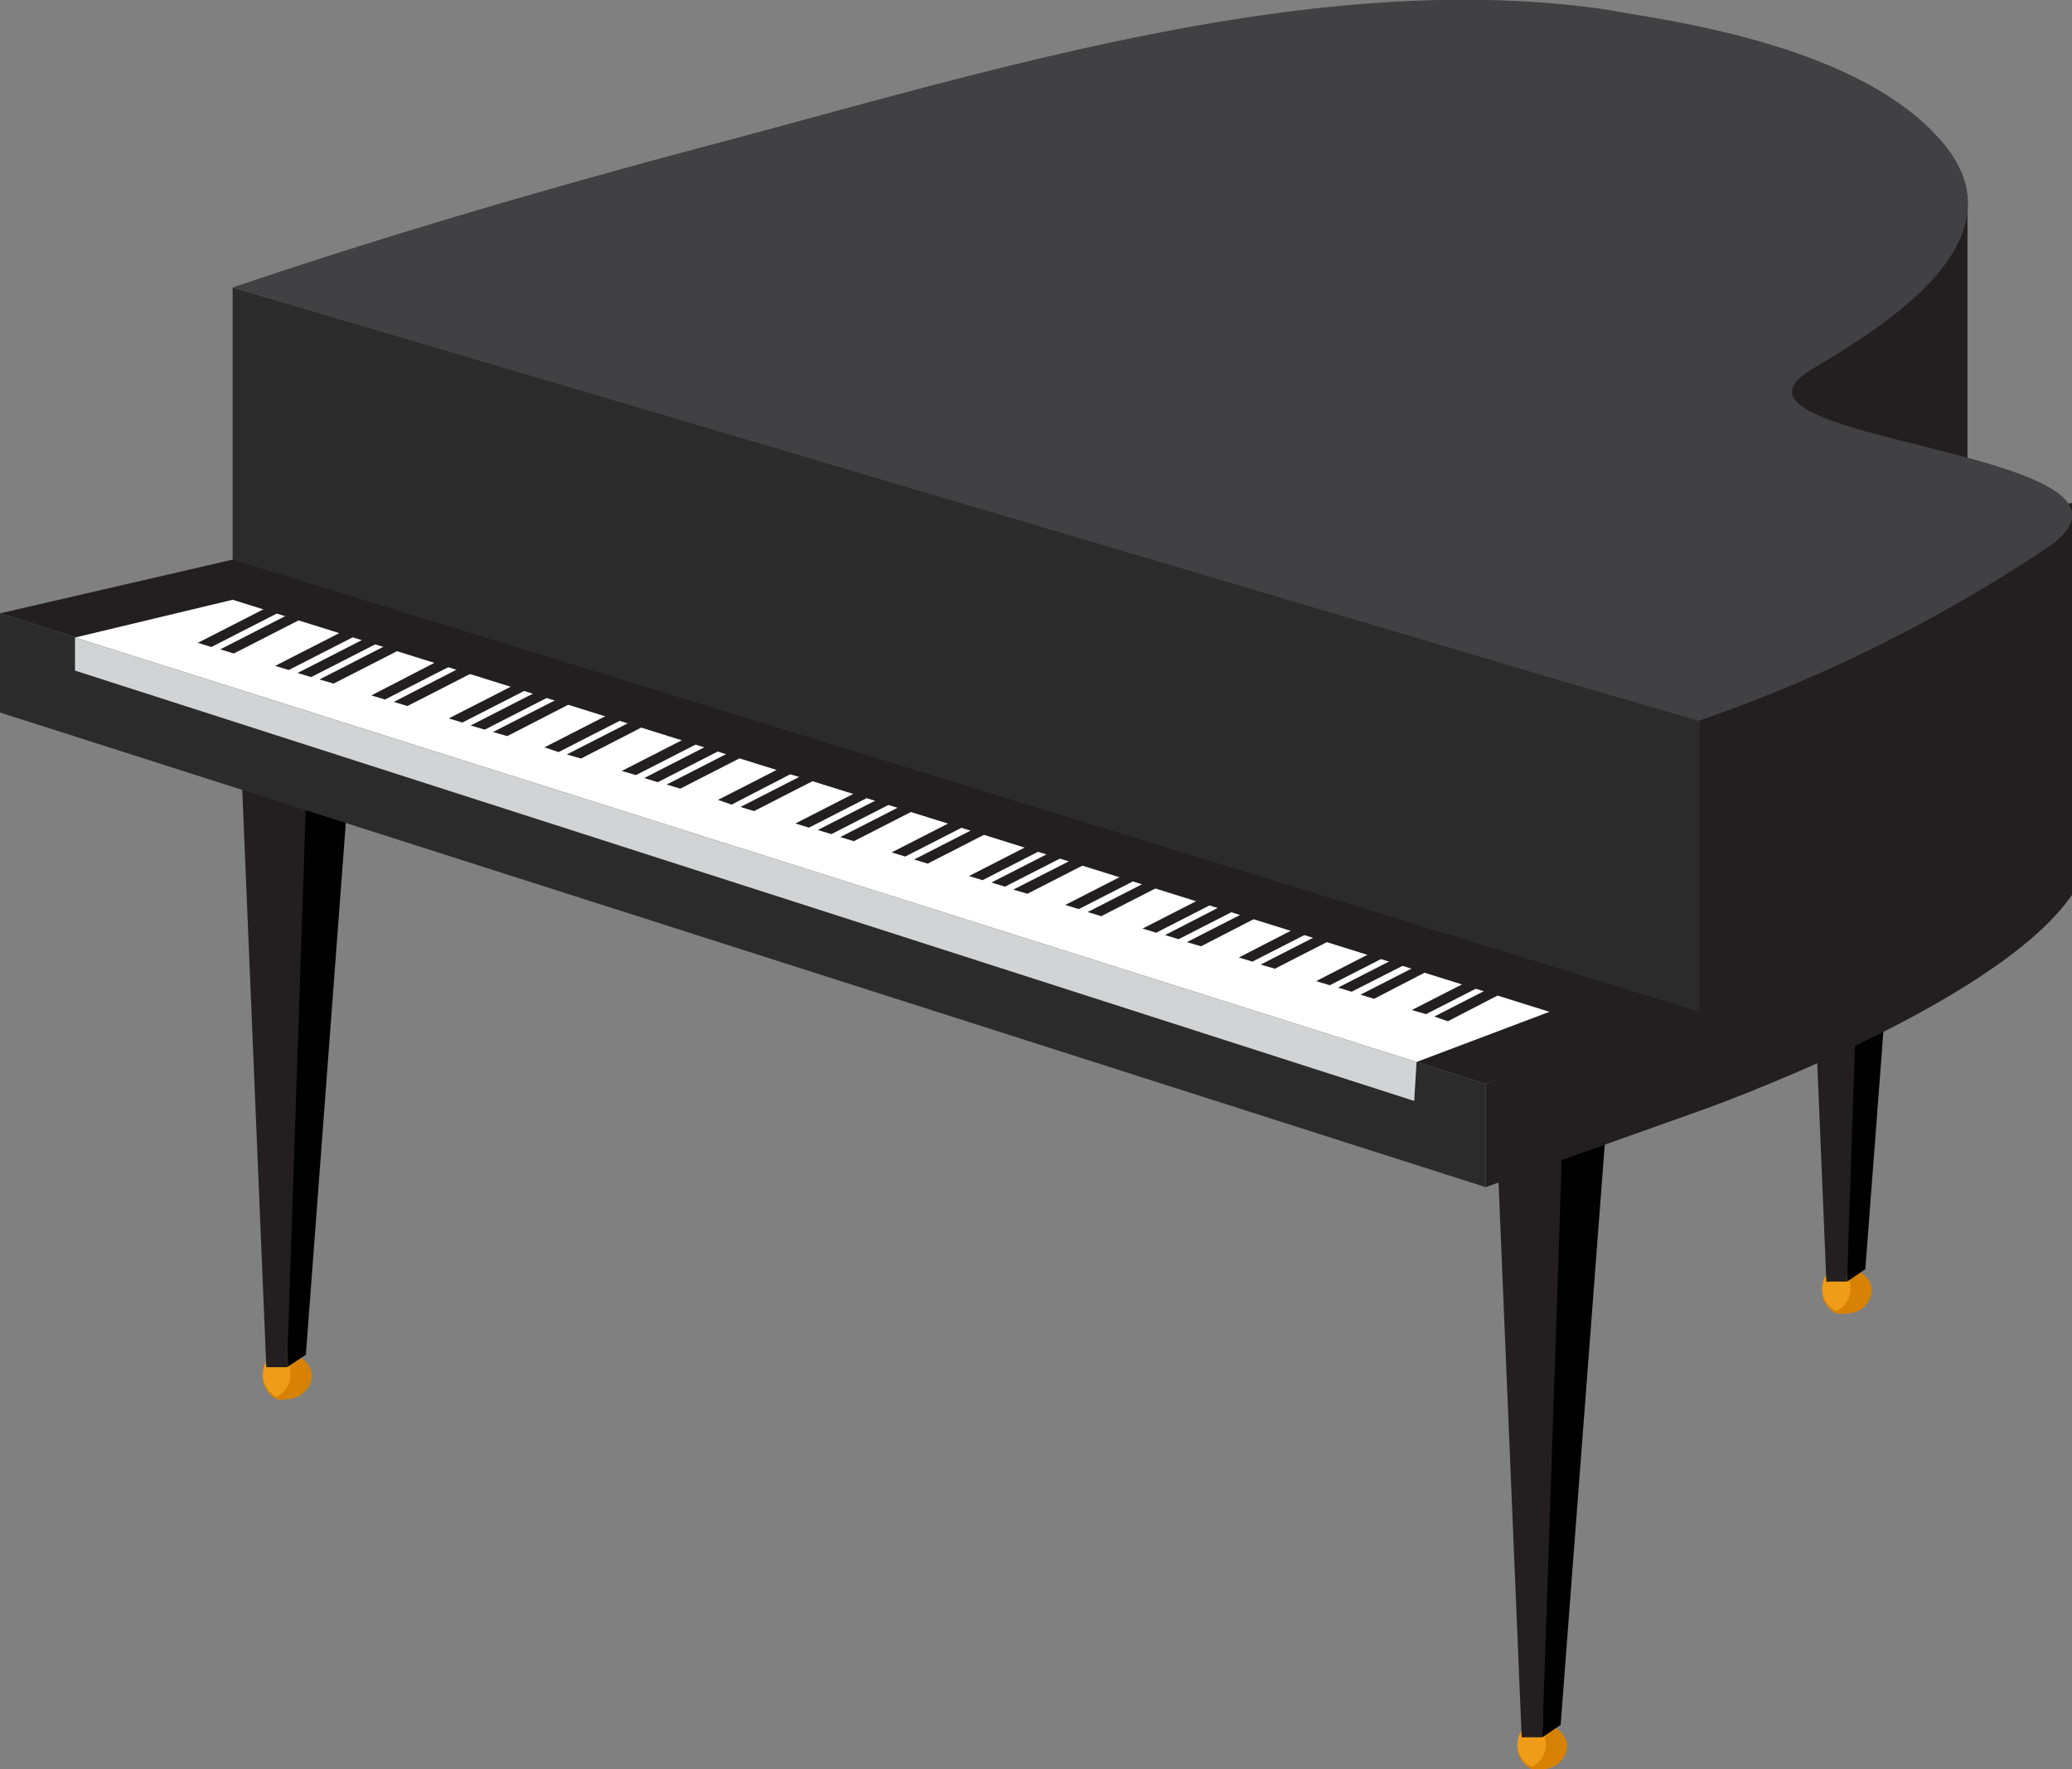 <svg xmlns="http://www.w3.org/2000/svg" viewBox="0 0 35.09 29.97"><rect x="0" y="0" width="35.09" height="29.97" fill="#808080" stroke="none"/><defs><style>.cls-1{fill:#d88205;}.cls-2{fill:#ef9d18;}.cls-3{fill:#231f20;}.cls-4{fill:#2b2b2b;}.cls-5{fill:#414042;}.cls-6{fill:#fff;}.cls-7{fill:#d1d3d4;}</style></defs><g id="Camada_2" data-name="Camada 2"><g id="Layer_1" data-name="Layer 1"><path class="cls-1" d="M31.7,21.83a.42.42,0,0,1-.42.42.58.58,0,0,1-.18,0,.42.42,0,0,1,0-.76.39.39,0,0,1,.18,0A.42.42,0,0,1,31.7,21.83Z"/><path class="cls-2" d="M31.34,21.83a.42.42,0,0,1-.24.38.42.42,0,0,1,0-.76A.42.42,0,0,1,31.34,21.83Z"/><polygon points="31.28 21.71 31.59 21.5 32.44 10.31 31.45 11.61 31.28 21.71"/><polygon class="cls-3" points="31.28 21.71 30.93 21.71 30.36 8.03 31.74 8.03 31.28 21.71"/><path class="cls-1" d="M5.28,23.28a.42.42,0,0,1-.42.42.39.39,0,0,1-.18,0,.43.43,0,0,1,0-.76.39.39,0,0,1,.18,0A.41.41,0,0,1,5.28,23.28Z"/><path class="cls-2" d="M4.92,23.28a.41.41,0,0,1-.24.38.43.43,0,0,1,0-.76A.41.41,0,0,1,4.92,23.28Z"/><polygon points="4.86 23.16 5.18 22.95 6.02 11.76 5.04 13.06 4.86 23.16"/><polygon class="cls-3" points="4.86 23.16 4.51 23.16 3.94 9.48 5.32 9.48 4.86 23.16"/><path class="cls-1" d="M26.54,29.55a.42.42,0,0,1-.42.42.58.58,0,0,1-.18,0,.42.42,0,0,1,0-.76.39.39,0,0,1,.18,0A.42.42,0,0,1,26.54,29.55Z"/><path class="cls-2" d="M26.18,29.55a.42.42,0,0,1-.24.38.42.42,0,0,1,0-.76A.42.42,0,0,1,26.18,29.55Z"/><polygon points="26.12 29.43 26.43 29.22 27.28 18.03 26.29 19.33 26.12 29.43"/><polygon class="cls-3" points="26.12 29.43 25.77 29.43 25.2 15.75 26.58 15.75 26.12 29.43"/><path class="cls-3" d="M28.78,18.82s5-1.76,6.31-3.66V8.52L26.79,9.9Z"/><polygon class="cls-3" points="33.32 3.49 33.32 8.91 27.91 8.91 27.5 4.87 33.32 3.49"/><polygon class="cls-4" points="28.78 12.19 28.78 18.82 3.94 10.7 3.94 4.87 26.81 11.61 28.78 12.19"/><path class="cls-5" d="M34.77,9.21a25.69,25.69,0,0,1-6,3l-2-.58L3.94,4.87c2.75-.93,5.54-1.74,8.34-2.48C16.93,1.15,22.34-.54,27.19.16l.93.16C29.85.63,32,1.22,33,2.54c1.18,1.6-1.12,3-2.29,3.7C28.56,7.48,36.79,7.61,34.77,9.21Z"/><polygon class="cls-3" points="3.94 9.48 0 10.39 25.16 18.36 28.78 17.14 3.94 9.48"/><polygon class="cls-3" points="28.78 17.14 25.16 18.36 25.16 20.11 28.78 18.82 28.78 17.14"/><polygon class="cls-4" points="0 10.39 25.16 18.36 25.16 20.11 0 12.07 0 10.39"/><polygon class="cls-6" points="1.27 10.8 3.94 10.16 26.24 17.14 23.99 17.99 1.27 10.8"/><polygon class="cls-7" points="1.27 10.8 1.27 11.36 23.95 18.65 23.99 17.99 1.27 10.8"/><polygon class="cls-3" points="3.58 10.96 3.35 10.89 5.09 10 5.32 10.07 3.58 10.96"/><polygon class="cls-3" points="3.96 11.07 3.73 11 5.47 10.11 5.7 10.18 3.96 11.07"/><polygon class="cls-3" points="4.89 11.35 4.66 11.28 6.4 10.39 6.63 10.46 4.89 11.35"/><polygon class="cls-3" points="5.27 11.47 5.04 11.4 6.78 10.51 7.01 10.58 5.27 11.47"/><polygon class="cls-3" points="5.65 11.58 5.41 11.51 7.15 10.62 7.39 10.69 5.65 11.58"/><polygon class="cls-3" points="6.52 11.85 6.29 11.78 8.03 10.88 8.26 10.96 6.52 11.85"/><polygon class="cls-3" points="6.9 11.96 6.67 11.89 8.4 11 8.64 11.07 6.9 11.96"/><polygon class="cls-3" points="7.83 12.24 7.6 12.17 9.34 11.28 9.57 11.35 7.83 12.24"/><polygon class="cls-3" points="8.21 12.36 7.97 12.29 9.71 11.4 9.95 11.47 8.21 12.36"/><polygon class="cls-3" points="8.59 12.47 8.35 12.4 10.09 11.51 10.32 11.58 8.59 12.47"/><polygon class="cls-3" points="9.46 12.74 9.22 12.66 10.96 11.77 11.2 11.85 9.46 12.74"/><polygon class="cls-3" points="9.84 12.85 9.6 12.78 11.34 11.89 11.57 11.96 9.84 12.85"/><polygon class="cls-3" points="10.77 13.13 10.53 13.06 12.27 12.17 12.51 12.24 10.77 13.13"/><polygon class="cls-3" points="11.14 13.25 10.91 13.18 12.65 12.29 12.88 12.36 11.14 13.25"/><polygon class="cls-3" points="11.52 13.36 11.29 13.29 13.03 12.4 13.26 12.47 11.52 13.36"/><polygon class="cls-3" points="12.39 13.63 12.16 13.55 13.9 12.66 14.13 12.73 12.39 13.63"/><polygon class="cls-3" points="12.77 13.74 12.54 13.67 14.28 12.78 14.51 12.85 12.77 13.74"/><polygon class="cls-3" points="13.7 14.02 13.47 13.95 15.21 13.06 15.44 13.13 13.7 14.02"/><polygon class="cls-3" points="14.08 14.13 13.85 14.06 15.59 13.17 15.82 13.24 14.08 14.13"/><polygon class="cls-3" points="14.46 14.25 14.23 14.18 15.97 13.29 16.2 13.36 14.46 14.25"/><polygon class="cls-3" points="15.33 14.51 15.1 14.44 16.84 13.55 17.07 13.62 15.33 14.51"/><polygon class="cls-3" points="15.71 14.63 15.48 14.56 17.22 13.67 17.45 13.74 15.71 14.63"/><polygon class="cls-3" points="16.64 14.91 16.41 14.84 18.15 13.95 18.38 14.02 16.64 14.91"/><polygon class="cls-3" points="17.02 15.02 16.79 14.95 18.53 14.06 18.76 14.13 17.02 15.02"/><polygon class="cls-3" points="17.4 15.14 17.16 15.07 18.91 14.18 19.14 14.25 17.4 15.14"/><polygon class="cls-3" points="18.27 15.4 18.04 15.33 19.78 14.44 20.01 14.51 18.27 15.4"/><polygon class="cls-3" points="18.65 15.52 18.42 15.45 20.16 14.56 20.39 14.63 18.65 15.52"/><polygon class="cls-3" points="19.58 15.8 19.35 15.73 21.09 14.84 21.32 14.91 19.58 15.8"/><polygon class="cls-3" points="19.96 15.91 19.73 15.84 21.46 14.95 21.7 15.02 19.96 15.91"/><polygon class="cls-3" points="20.34 16.03 20.1 15.96 21.84 15.07 22.07 15.14 20.34 16.03"/><polygon class="cls-3" points="21.21 16.29 20.98 16.22 22.71 15.33 22.95 15.4 21.21 16.29"/><polygon class="cls-3" points="21.59 16.41 21.35 16.34 23.09 15.45 23.33 15.52 21.59 16.41"/><polygon class="cls-3" points="22.52 16.69 22.29 16.62 24.02 15.73 24.26 15.8 22.52 16.69"/><polygon class="cls-3" points="22.89 16.8 22.66 16.73 24.4 15.84 24.64 15.91 22.89 16.8"/><polygon class="cls-3" points="23.27 16.92 23.04 16.85 24.78 15.96 25.01 16.02 23.27 16.92"/><polygon class="cls-3" points="24.15 17.18 23.91 17.11 25.65 16.22 25.89 16.29 24.15 17.18"/><polygon class="cls-3" points="24.52 17.3 24.29 17.22 26.03 16.33 26.26 16.4 24.52 17.3"/></g></g></svg>